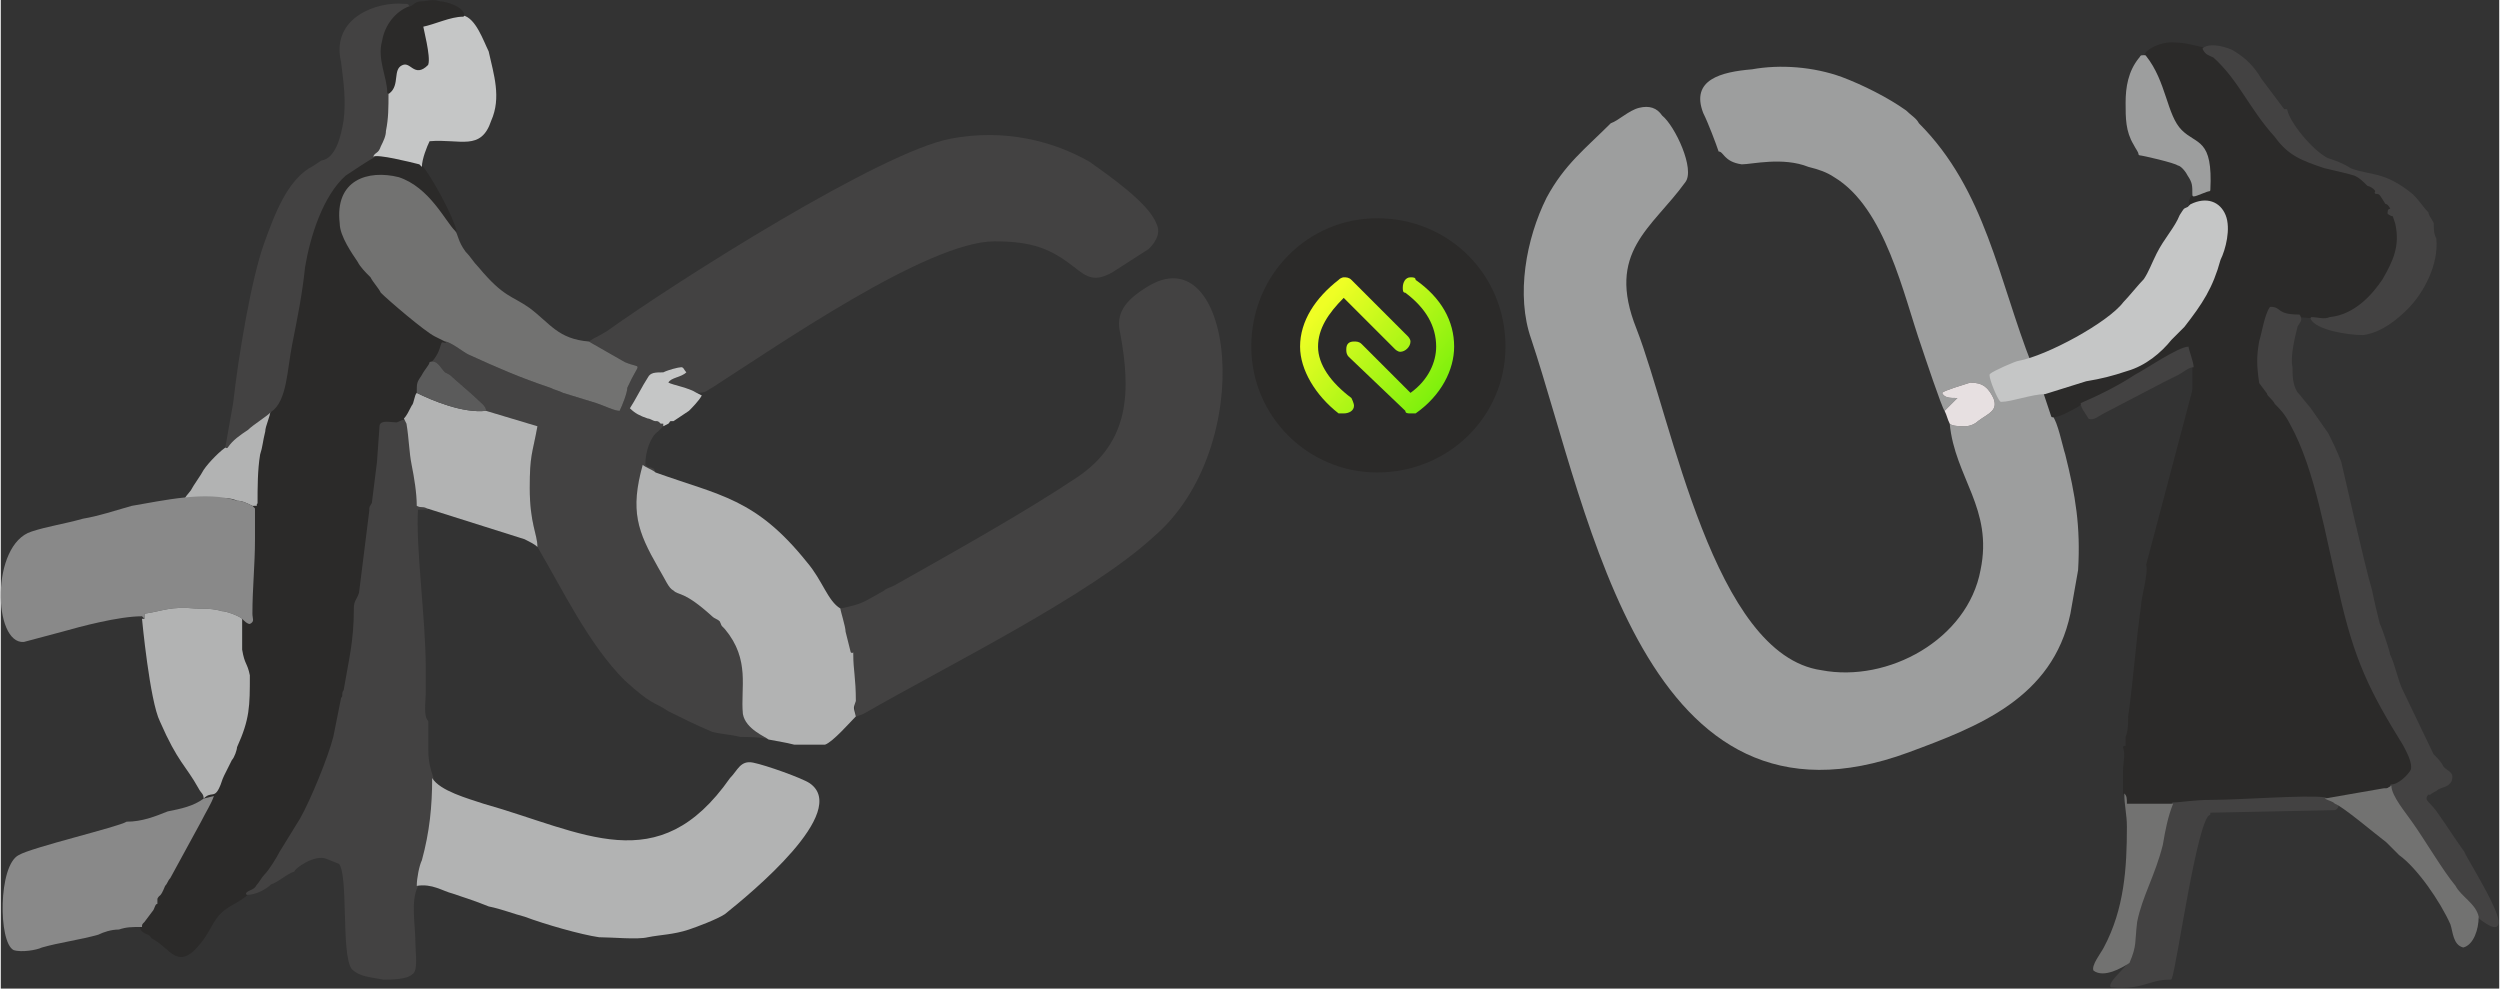 <?xml version="1.0" encoding="UTF-8"?>
<!DOCTYPE svg PUBLIC "-//W3C//DTD SVG 1.1//EN" "http://www.w3.org/Graphics/SVG/1.1/DTD/svg11.dtd">
<!-- Creator: CorelDRAW 2021 (64-Bit) -->
<svg xmlns="http://www.w3.org/2000/svg" xml:space="preserve" width="789px" height="312px" version="1.1" style="shape-rendering:geometricPrecision; text-rendering:geometricPrecision; image-rendering:optimizeQuality; fill-rule:evenodd; clip-rule:evenodd"
viewBox="0 0 9.73 3.85"
 xmlns:xlink="http://www.w3.org/1999/xlink"
 xmlns:xodm="http://www.corel.com/coreldraw/odm/2003">
 <rect x="0" y="0" width="9.73" height="3.85" fill="#333333" stroke="none"/>
 <defs>
  <style type="text/css">
   <![CDATA[
    .str2 {stroke:#C5C6C6;stroke-width:0.01;stroke-linecap:round;stroke-linejoin:round;stroke-miterlimit:22.926}
    .str3 {stroke:#9D9E9E;stroke-width:0.01;stroke-linecap:round;stroke-linejoin:round;stroke-miterlimit:22.926}
    .str1 {stroke:#434242;stroke-width:0.01;stroke-linecap:round;stroke-linejoin:round;stroke-miterlimit:22.926}
    .str0 {stroke:#2B2A29;stroke-width:0.01;stroke-linecap:round;stroke-linejoin:round;stroke-miterlimit:22.926}
    .fil6 {fill:#C5C6C6}
    .fil3 {fill:#B2B3B3}
    .fil0 {fill:#9D9E9E}
    .fil4 {fill:#898989}
    .fil5 {fill:#727271}
    .fil7 {fill:#5B5B5B}
    .fil1 {fill:#434242}
    .fil2 {fill:#2B2A29}
    .fil8 {fill:#E7E0E1}
    .fil9 {fill:#2B2A29;fill-rule:nonzero}
    .fil11 {fill:url(#id0);fill-rule:nonzero}
    .fil10 {fill:url(#id1);fill-rule:nonzero}
   ]]>
  </style>
  <linearGradient id="id0" gradientUnits="userSpaceOnUse" x1="5.14" y1="1.2" x2="5.6" y2="1.59">
   <stop offset="0" style="stop-opacity:1; stop-color:#EFFE25"/>
   <stop offset="1" style="stop-opacity:1; stop-color:#75EF0A"/>
  </linearGradient>
  <linearGradient id="id1" gradientUnits="userSpaceOnUse" xlink:href="#id0" x1="5.14" y1="1.2" x2="5.6" y2="1.59">
  </linearGradient>
 </defs>
 <g id="Layer_x0020_1">
  <path class="fil0" d="M6.69 0.59c0.02,0 0.02,0.04 0.09,0.05 0.04,0 0.16,-0.03 0.26,0.01 0.04,0.01 0.07,0.02 0.1,0.04 0.2,0.12 0.27,0.46 0.34,0.66 0.01,0.03 0.08,0.24 0.09,0.25 0.01,-0.01 0.05,-0.05 0.05,-0.05 -0.03,0 -0.05,0 -0.06,-0.02 0.01,-0.01 0.08,-0.03 0.11,-0.04 0.05,0 0.07,0.02 0.09,0.06 0.02,0.05 -0.02,0.06 -0.06,0.09 -0.01,0.01 -0.03,0.02 -0.05,0.02 -0.02,0 -0.05,0 -0.06,-0.01 0.02,0.21 0.17,0.33 0.12,0.57 -0.05,0.27 -0.36,0.44 -0.62,0.39 -0.42,-0.06 -0.58,-0.97 -0.72,-1.33 -0.12,-0.3 0.06,-0.39 0.19,-0.57 0.04,-0.05 -0.04,-0.22 -0.09,-0.26 -0.02,-0.03 -0.05,-0.04 -0.09,-0.03 -0.04,0.01 -0.08,0.05 -0.11,0.06 -0.1,0.1 -0.18,0.16 -0.25,0.29 -0.08,0.16 -0.12,0.38 -0.06,0.55 0.23,0.69 0.44,1.99 1.47,1.61 0.27,-0.1 0.56,-0.21 0.63,-0.54 0.01,-0.06 0.02,-0.11 0.03,-0.17 0.01,-0.17 -0.01,-0.29 -0.05,-0.45 -0.01,-0.03 -0.03,-0.13 -0.05,-0.15l-0.03 -0.09c-0.05,0 -0.13,0.03 -0.17,0.03 -0.01,-0.01 -0.04,-0.08 -0.04,-0.1 0.01,-0.01 0.1,-0.03 0.12,-0.03 0.01,-0.02 0.02,0.01 0.04,-0.01 -0.13,-0.33 -0.18,-0.68 -0.44,-0.94 -0.01,-0.02 -0.03,-0.03 -0.05,-0.05 -0.07,-0.05 -0.17,-0.1 -0.25,-0.13 -0.11,-0.04 -0.24,-0.05 -0.35,-0.03 -0.12,0.01 -0.24,0.04 -0.19,0.17 0.02,0.04 0.05,0.12 0.06,0.15z"/>
  <path class="fil1" d="M2.36 1.29c-0.05,0.03 -0.04,0.02 -0.07,0.04l0 0 0.14 0.08c0.07,0.03 0.06,-0.01 0.01,0.1 0,0.02 -0.02,0.07 -0.03,0.09 -0.02,0 -0.06,-0.02 -0.09,-0.03l-0.13 -0.04c-0.02,-0.01 -0.03,-0.01 -0.05,-0.02 -0.12,-0.04 -0.21,-0.08 -0.32,-0.13 -0.02,-0.01 -0.07,-0.05 -0.09,-0.05 -0.03,-0.01 -0.01,0.02 -0.05,0.07 0,0 0,0 0,0l-0.01 0.01c0.03,-0.01 0.04,0.02 0.06,0.04 0.02,0.01 0.02,0.01 0.03,0.02l0.08 0.07c0.03,0.03 0.05,0.04 0.05,0.06l0.2 0.06c-0.02,0.11 -0.03,0.11 -0.03,0.24 0,0.14 0.03,0.18 0.03,0.23 0.1,0.17 0.2,0.38 0.34,0.52 0.11,0.1 0.11,0.08 0.17,0.12 0.06,0.03 0.1,0.05 0.17,0.08 0.04,0.01 0.07,0.01 0.11,0.02 0.02,0 0.09,0 0.11,0.01 -0.01,-0.01 -0.09,-0.04 -0.1,-0.1 -0.01,-0.1 0.03,-0.21 -0.07,-0.33 -0.02,-0.02 -0.01,-0.01 -0.02,-0.03 -0.01,-0.01 -0.02,-0.01 -0.03,-0.02 -0.11,-0.1 -0.13,-0.08 -0.15,-0.1 -0.02,-0.01 -0.03,-0.04 -0.06,-0.09 -0.08,-0.14 -0.11,-0.22 -0.06,-0.4 0.01,0.01 0.04,0.02 0.05,0.03 -0.01,-0.02 0,-0.01 -0.02,-0.02 -0.01,0 -0.01,0 -0.02,-0.01 0,-0.05 0.02,-0.11 0.05,-0.13 0.01,-0.01 0.01,-0.01 0.02,-0.02 0,-0.01 0,-0.01 0,-0.01l-0.01 0c-0.01,-0.01 -0.01,-0.01 -0.02,-0.01 -0.01,0 -0.02,-0.01 -0.03,-0.01 -0.03,-0.01 -0.05,-0.02 -0.07,-0.04 0.02,-0.03 0.05,-0.09 0.07,-0.12 0.01,-0.02 0.03,-0.02 0.06,-0.02 0.02,-0.01 0.06,-0.02 0.07,-0.02 0.01,0 0.01,0.01 0.02,0.02 -0.02,0.02 -0.06,0.02 -0.07,0.04 0.02,0.01 0.08,0.02 0.11,0.04 0.04,0 0.04,-0.01 0.06,-0.02 0.25,-0.16 0.84,-0.57 1.1,-0.57 0.15,0 0.22,0.03 0.31,0.1 0.05,0.04 0.08,0.06 0.15,0.02 0.03,-0.02 0.11,-0.07 0.14,-0.09 0.01,-0.01 0.02,-0.02 0.03,-0.04 0.01,-0.02 0.01,-0.04 0,-0.06 -0.03,-0.08 -0.19,-0.19 -0.26,-0.24 -0.14,-0.08 -0.33,-0.13 -0.54,-0.09 -0.27,0.05 -1.06,0.55 -1.34,0.75z"/>
  <path class="fil2 str0" d="M8.54 1.52l-0.18 0.68c0.01,0.03 -0.02,0.13 -0.02,0.16 -0.02,0.14 -0.03,0.29 -0.05,0.43 0,0.02 0,0.06 -0.01,0.08 0,0.01 0,0.02 0,0.02 0,0.02 0,0 0,0.01 0,0.01 0,0.01 -0.01,0.01 0.01,0.03 0,0.06 0,0.09l0 0.06 0 0.03c0.01,0.01 0.01,0.02 0.01,0.04 0.06,0 0.12,0 0.18,0 0.03,0 0.08,-0.01 0.15,-0.01 0.11,0 0.37,-0.02 0.44,-0.01l0.23 -0.04c0.02,0 0.01,0 0.03,-0.01 0.03,0 0.07,-0.04 0.08,-0.06 0.01,-0.03 -0.02,-0.08 -0.03,-0.1 -0.13,-0.21 -0.19,-0.33 -0.25,-0.6 -0.05,-0.2 -0.09,-0.47 -0.19,-0.65 -0.02,-0.04 -0.04,-0.06 -0.06,-0.08 -0.01,-0.02 -0.03,-0.03 -0.03,-0.04l-0.03 -0.04c-0.02,-0.02 0,-0.01 -0.03,-0.02l-0.1 0.01c-0.03,0 -0.02,0 -0.05,0 -0.03,0 -0.05,0 -0.07,0.01 0,0 0,0.01 0,0.02l-0.01 0.01z"/>
  <path class="fil2 str0" d="M1.05 1.6c0,0.02 -0.02,0.06 -0.02,0.08 -0.01,0.04 -0.01,0.06 -0.02,0.09 -0.01,0.06 -0.01,0.13 -0.01,0.19 -0.01,0.01 0.01,0.01 -0.02,0.01l0.01 0.01c0,0.04 0,0.08 0,0.12 0,0.08 0,0.16 -0.01,0.23 0,0.02 0,0.04 0,0.06 0,0.02 0.01,0.03 -0.01,0.04 -0.01,0 -0.02,-0.01 -0.03,-0.02 0,0 0,0.1 0,0.12 0,0.02 0.01,0.04 0.01,0.05 0,0.01 0,0.03 0.01,0.03 0,0.01 0.01,0.02 0.01,0.02 0,0.12 0,0.17 -0.05,0.28 0,0.01 -0.01,0.04 -0.02,0.05 -0.01,0.02 -0.02,0.04 -0.03,0.06 -0.01,0.02 -0.01,0.03 -0.02,0.05 -0.02,0.04 -0.03,0.01 -0.06,0.04l0.04 -0.01c-0.01,0.03 -0.03,0.06 -0.05,0.1l-0.12 0.22c-0.01,0.01 -0.01,0.02 -0.02,0.03 -0.02,0.05 -0.02,0.03 -0.03,0.05 0,0.01 0,0 0,0.02 -0.01,0 -0.01,0.02 -0.02,0.03l-0.03 0.04c-0.01,0.01 -0.01,0.01 -0.01,0.02 0.01,0.01 -0.01,-0.01 0,0.01 0.02,0.02 0.03,0.01 0.04,0.03 0.08,0.04 0.1,0.14 0.2,0 0.04,-0.06 0.04,-0.09 0.11,-0.13 0.02,-0.01 0.05,-0.03 0.06,-0.04 0.01,-0.01 0.03,-0.01 0.04,-0.03 0.01,-0.01 0.02,-0.03 0.03,-0.04 0.02,-0.02 0.05,-0.07 0.06,-0.09l0.08 -0.13c0.04,-0.07 0.11,-0.24 0.13,-0.32l0.03 -0.15c0.01,-0.01 0,-0.02 0.01,-0.03 0.02,-0.12 0.04,-0.19 0.04,-0.32 0,-0.03 0.01,-0.03 0.02,-0.06l0.04 -0.32c0,-0.02 0,-0.01 0.01,-0.03l0.02 -0.16 0.01 -0.14c0,-0.02 0.04,-0.01 0.06,-0.01 0.01,0 0.02,-0.01 0.03,-0.01l0.01 0.01 -0.01 -0.02c0.01,-0.01 0.02,-0.03 0.03,-0.05 0.01,-0.01 0.01,-0.04 0.02,-0.05 0,-0.04 0,-0.04 0.02,-0.07 0.01,-0.02 0.03,-0.04 0.03,-0.05l0.01 -0.01c0,0 0,0 0,0 0.04,-0.05 0.02,-0.08 0.05,-0.07l-0.04 -0.02c-0.04,-0.02 -0.18,-0.14 -0.21,-0.17 -0.01,-0.02 -0.03,-0.04 -0.04,-0.06 -0.02,-0.02 -0.04,-0.04 -0.05,-0.06 -0.02,-0.03 -0.07,-0.1 -0.07,-0.15 -0.02,-0.17 0.11,-0.21 0.23,-0.18 0.12,0.04 0.18,0.17 0.22,0.21 -0.01,-0.05 -0.1,-0.22 -0.14,-0.26 -0.04,-0.01 -0.16,-0.04 -0.18,-0.03 -0.02,0.01 -0.08,0.05 -0.11,0.07 -0.09,0.08 -0.14,0.24 -0.16,0.36 -0.01,0.1 -0.03,0.2 -0.05,0.3 -0.02,0.1 -0.02,0.22 -0.08,0.26z"/>
  <path class="fil1" d="M4.19 1.86c-0.21,0.14 -0.48,0.29 -0.71,0.42 -0.02,0.01 -0.03,0.01 -0.04,0.02 -0.09,0.05 -0.08,0.05 -0.17,0.07 0,0 0.06,0.41 0.06,0.42 0.01,0 0,0 0.03,-0.01 0.33,-0.19 0.88,-0.46 1.13,-0.69 0.41,-0.35 0.31,-1.19 -0.03,-0.97 -0.08,0.05 -0.12,0.1 -0.1,0.18 0.04,0.22 0.04,0.42 -0.17,0.56z"/>
  <path class="fil2 str0" d="M8.35 0.22c0.08,0.1 0.08,0.23 0.14,0.29 0.06,0.06 0.12,0.03 0.11,0.23 -0.01,0 -0.05,0.02 -0.06,0.02 -0.01,0.01 -0.02,0.03 -0.01,0.04 0.06,-0.03 0.11,-0.01 0.13,0.04 0.02,0.05 0,0.13 -0.02,0.17 -0.03,0.11 -0.07,0.17 -0.14,0.26 -0.02,0.02 -0.03,0.03 -0.05,0.05 -0.04,0.05 -0.1,0.1 -0.17,0.12 -0.06,0.02 -0.1,0.03 -0.16,0.04l-0.16 0.05 0.03 0.09c0.02,0 0.04,-0.01 0.06,-0.02 0.02,-0.01 0.04,-0.02 0.05,-0.03 0.07,-0.03 0.15,-0.07 0.21,-0.11 0.04,-0.02 0.17,-0.11 0.21,-0.11 0,0.01 0.02,0.06 0.02,0.08 0,0.03 0,0.06 0,0.09l0.01 -0.01c0,-0.01 0,-0.02 0,-0.02 0.02,-0.01 0.04,-0.01 0.07,-0.01 0.03,0 0.02,0 0.05,0l0.1 -0.01c0.03,0.01 0.01,0 0.03,0.02 -0.01,-0.07 -0.01,-0.1 0,-0.16 0.01,-0.03 0.02,-0.1 0.04,-0.13 0.04,0 0.02,0.03 0.11,0.03l0.12 0.01c0.1,-0.01 0.17,-0.09 0.21,-0.15 0.04,-0.07 0.07,-0.13 0.05,-0.22 0,0 -0.01,-0.03 -0.01,-0.03 -0.01,-0.02 0.01,0.01 -0.02,-0.01 0,-0.03 0.02,0.01 0.01,-0.02 0,0 -0.01,-0.02 -0.02,-0.02 -0.02,-0.03 -0.02,-0.04 -0.04,-0.04 0.01,-0.01 -0.02,-0.03 -0.03,-0.03 -0.02,-0.02 -0.03,-0.03 -0.05,-0.04 -0.03,-0.01 -0.08,-0.02 -0.12,-0.03 -0.09,-0.03 -0.14,-0.05 -0.19,-0.12 -0.1,-0.11 -0.14,-0.22 -0.24,-0.31 -0.02,-0.01 -0.03,-0.01 -0.04,-0.03 -0.05,-0.01 -0.07,-0.02 -0.13,-0.02 -0.03,0 -0.09,0.02 -0.1,0.05z"/>
  <path class="fil1 str1" d="M0.96 3.48c0.03,0 0.07,-0.02 0.09,-0.04 0.03,-0.01 0.06,-0.04 0.09,-0.05 0,-0.01 0.08,-0.07 0.13,-0.05l0.05 0.02c0.04,0.04 0.01,0.35 0.05,0.41 0.03,0.03 0.07,0.03 0.12,0.04 0.03,0 0.09,0 0.11,-0.02 0.02,-0.01 0.01,-0.08 0.01,-0.11 0,-0.08 -0.02,-0.17 0.01,-0.23 0,-0.03 0.01,-0.08 0.02,-0.1 0.01,-0.03 0.02,-0.07 0.02,-0.1 0.01,-0.06 0.02,-0.15 0.02,-0.22 -0.01,-0.03 -0.02,-0.06 -0.02,-0.11 0,-0.03 0,-0.09 0,-0.11 -0.02,-0.02 -0.01,-0.08 -0.01,-0.11 0,-0.03 0,-0.06 0,-0.1 0,-0.19 -0.04,-0.47 -0.03,-0.62l0.04 0c-0.02,-0.01 -0.02,0 -0.04,-0.01 0,-0.05 -0.01,-0.11 -0.02,-0.16 -0.01,-0.05 -0.01,-0.1 -0.02,-0.16l-0.01 -0.01c-0.01,0 -0.02,0.01 -0.03,0.01 -0.02,0 -0.06,-0.01 -0.06,0.01l-0.01 0.14 -0.02 0.16c-0.01,0.02 -0.01,0.01 -0.01,0.03l-0.04 0.32c-0.01,0.03 -0.02,0.03 -0.02,0.06 0,0.13 -0.02,0.2 -0.04,0.32 -0.01,0.01 0,0.02 -0.01,0.03l-0.03 0.15c-0.02,0.08 -0.09,0.25 -0.13,0.32l-0.08 0.13c-0.01,0.02 -0.04,0.07 -0.06,0.09 -0.01,0.01 -0.02,0.03 -0.03,0.04 -0.01,0.02 -0.03,0.02 -0.04,0.03z"/>
  <path class="fil3" d="M1.68 3.03c0,0.11 -0.01,0.21 -0.04,0.32 -0.01,0.02 -0.02,0.07 -0.02,0.1 0.06,-0.01 0.1,0.02 0.14,0.03 0.06,0.02 0.09,0.03 0.14,0.05 0.05,0.01 0.1,0.03 0.14,0.04 0.08,0.03 0.22,0.07 0.29,0.08 0.05,0 0.15,0.01 0.19,0 0.05,-0.01 0.1,-0.01 0.16,-0.03 0.03,-0.01 0.11,-0.04 0.14,-0.06 0.1,-0.08 0.49,-0.4 0.33,-0.51 -0.03,-0.02 -0.17,-0.07 -0.22,-0.08 -0.05,-0.01 -0.06,0.03 -0.09,0.06 -0.28,0.4 -0.57,0.21 -0.96,0.1 -0.06,-0.02 -0.17,-0.05 -0.2,-0.1z"/>
  <path class="fil3" d="M0.88 1.74c-0.02,0.01 -0.07,0.06 -0.09,0.09 -0.01,0.02 -0.04,0.06 -0.05,0.08 -0.06,0.07 0,0.02 0.11,0.03 0.03,0 0.05,0 0.07,0.01 0.02,0 0.04,0.01 0.06,0.02 0.03,0 0.01,0 0.02,-0.01 0,-0.06 0,-0.13 0.01,-0.19 0.01,-0.03 0.01,-0.05 0.02,-0.09 0,-0.02 0.02,-0.06 0.02,-0.08 -0.02,0.02 -0.07,0.05 -0.09,0.07 -0.03,0.02 -0.06,0.04 -0.08,0.07z"/>
  <path class="fil3" d="M2.99 2.88c0.05,0.01 0.06,0.01 0.1,0.02 0.02,0 0.1,0 0.12,0 0.03,-0.01 0.1,-0.09 0.12,-0.11 -0.01,-0.04 -0.01,-0.03 0,-0.06 0,-0.09 -0.01,-0.12 -0.01,-0.18 0,-0.02 0,0 -0.01,-0.01l-0.02 -0.08c0,-0.02 -0.02,-0.08 -0.02,-0.09 -0.05,-0.03 -0.07,-0.11 -0.13,-0.18 -0.2,-0.25 -0.34,-0.26 -0.59,-0.35 -0.01,-0.01 -0.04,-0.02 -0.05,-0.03 -0.05,0.18 -0.02,0.26 0.06,0.4 0.03,0.05 0.04,0.08 0.06,0.09 0.02,0.02 0.04,0 0.15,0.1 0.01,0.01 0.02,0.01 0.03,0.02 0.01,0.02 0,0.01 0.02,0.03 0.1,0.12 0.06,0.23 0.07,0.33 0.01,0.06 0.09,0.09 0.1,0.1z"/>
  <path class="fil4" d="M0.09 2.5c0.04,-0.01 0.11,-0.03 0.15,-0.04 0.07,-0.02 0.22,-0.06 0.31,-0.06 0,0 0,0 0.01,0.01l0 -0.02c0.07,-0.01 0.1,-0.03 0.2,-0.02 0.03,0 0.07,0 0.1,0.01 0.02,0 0.07,0.02 0.08,0.03 0.01,0.01 0.02,0.02 0.03,0.02 0.02,-0.01 0.01,-0.02 0.01,-0.04 0,-0.1 0.01,-0.19 0.01,-0.29 0,-0.04 0,-0.08 0,-0.12l-0.01 -0.01c-0.02,-0.01 -0.04,-0.02 -0.06,-0.02 -0.12,-0.04 -0.29,0 -0.41,0.02 -0.07,0.02 -0.13,0.04 -0.19,0.05 -0.07,0.02 -0.14,0.03 -0.2,0.05 -0.16,0.05 -0.15,0.44 -0.03,0.43z"/>
  <path class="fil5" d="M1.73 1.33c0.02,0 0.07,0.04 0.09,0.05 0.11,0.05 0.2,0.09 0.32,0.13 0.02,0.01 0.03,0.01 0.05,0.02l0.13 0.04c0.03,0.01 0.07,0.03 0.09,0.03 0.01,-0.02 0.03,-0.07 0.03,-0.09 0.05,-0.11 0.06,-0.07 -0.01,-0.1l-0.14 -0.08c-0.12,-0.01 -0.15,-0.07 -0.23,-0.13 -0.07,-0.05 -0.1,-0.04 -0.2,-0.16 -0.02,-0.02 -0.03,-0.04 -0.05,-0.06 -0.03,-0.04 -0.03,-0.07 -0.04,-0.08 -0.04,-0.04 -0.1,-0.17 -0.22,-0.21 -0.12,-0.03 -0.25,0.01 -0.23,0.18 0,0.05 0.05,0.12 0.07,0.15 0.01,0.02 0.03,0.04 0.05,0.06 0.01,0.02 0.03,0.04 0.04,0.06 0.03,0.03 0.17,0.15 0.21,0.17l0.04 0.02z"/>
  <path class="fil1 str1" d="M8.8 1.49l0.03 0.04c0,0.01 0.02,0.02 0.03,0.04 0.02,0.02 0.04,0.04 0.06,0.08 0.1,0.18 0.14,0.45 0.19,0.65 0.06,0.27 0.12,0.39 0.25,0.6 0.01,0.02 0.04,0.07 0.03,0.1 -0.01,0.02 -0.05,0.06 -0.08,0.06 0,0.04 0.06,0.11 0.08,0.14 0.05,0.07 0.12,0.19 0.17,0.25 0.02,0.04 0.08,0.07 0.09,0.12 0.19,0.15 -0.05,-0.22 -0.06,-0.25 -0.05,-0.07 -0.06,-0.09 -0.11,-0.16 -0.03,-0.04 -0.05,-0.04 -0.03,-0.07 0,0 0.01,0 0.01,0 0.01,-0.01 0.02,-0.01 0.03,-0.02 0.02,-0.01 0.04,-0.01 0.05,-0.03 0.01,-0.03 -0.01,-0.03 -0.03,-0.05 -0.01,-0.02 -0.02,-0.03 -0.04,-0.05l-0.12 -0.25c-0.02,-0.04 -0.03,-0.1 -0.05,-0.14 0,-0.01 -0.03,-0.1 -0.04,-0.12 -0.01,-0.04 -0.02,-0.08 -0.03,-0.13 -0.03,-0.1 -0.11,-0.46 -0.12,-0.5 -0.02,-0.05 -0.03,-0.07 -0.05,-0.11l-0.07 -0.1c-0.01,-0.01 -0.04,-0.05 -0.05,-0.06 -0.02,-0.03 -0.02,-0.07 -0.02,-0.1 -0.01,-0.04 0.01,-0.12 0.02,-0.16 0.01,-0.02 0.02,-0.02 0.01,-0.04 -0.09,0 -0.07,-0.03 -0.11,-0.03 -0.02,0.03 -0.03,0.1 -0.04,0.13 -0.01,0.06 -0.01,0.09 0,0.16z"/>
  <path class="fil1 str1" d="M1.25 0.63l-0.03 0.02c-0.1,0.05 -0.15,0.19 -0.19,0.3 -0.05,0.14 -0.1,0.44 -0.12,0.62 -0.01,0.06 -0.02,0.11 -0.03,0.17 0.02,-0.03 0.05,-0.05 0.08,-0.07 0.02,-0.02 0.07,-0.05 0.09,-0.07 0.06,-0.04 0.06,-0.16 0.08,-0.26 0.02,-0.1 0.04,-0.2 0.05,-0.3 0.02,-0.12 0.07,-0.28 0.16,-0.36 0.03,-0.02 0.09,-0.06 0.11,-0.07 0.01,-0.02 0.02,-0.01 0.03,-0.04 0.01,-0.02 0.02,-0.04 0.02,-0.06 0.01,-0.05 0.01,-0.09 0.01,-0.15 0,-0.06 -0.04,-0.13 -0.02,-0.2 0.01,-0.06 0.05,-0.11 0.1,-0.13 -0.01,-0.01 0,-0.01 -0.02,-0.01 -0.1,-0.01 -0.28,0.05 -0.24,0.22 0.01,0.08 0.02,0.15 0.01,0.23 -0.01,0.06 -0.03,0.15 -0.09,0.16z"/>
  <path class="fil4" d="M0.79 3.11l0 0c-0.04,0.03 -0.09,0.04 -0.14,0.05 -0.05,0.02 -0.1,0.04 -0.16,0.04 -0.03,0.02 -0.37,0.1 -0.42,0.13 -0.08,0.04 -0.08,0.34 -0.02,0.37 0.03,0.01 0.09,0 0.11,-0.01 0.07,-0.02 0.15,-0.03 0.22,-0.05 0.02,-0.01 0.05,-0.02 0.08,-0.02 0.03,-0.01 0.05,-0.01 0.09,-0.01 0,-0.01 0,-0.01 0.01,-0.02l0.03 -0.04c0.01,-0.01 0.01,-0.03 0.02,-0.03 0,-0.02 0,-0.01 0,-0.02 0.01,-0.02 0.01,0 0.03,-0.05 0.01,-0.01 0.01,-0.02 0.02,-0.03l0.12 -0.22c0.02,-0.04 0.04,-0.07 0.05,-0.1l-0.04 0.01z"/>
  <path class="fil3" d="M0.56 2.41l-0.01 0c0,0 0.03,0.32 0.07,0.4 0.07,0.16 0.1,0.17 0.15,0.26 0.01,0.02 0.02,0.02 0.02,0.04l0 0c0.03,-0.03 0.04,0 0.06,-0.04 0.01,-0.02 0.01,-0.03 0.02,-0.05 0.01,-0.02 0.02,-0.04 0.03,-0.06 0.01,-0.01 0.02,-0.04 0.02,-0.05 0.05,-0.11 0.05,-0.16 0.05,-0.28 -0.01,-0.05 -0.02,-0.04 -0.03,-0.1 0,-0.02 0,-0.12 0,-0.12 -0.01,-0.01 -0.06,-0.03 -0.08,-0.03 -0.03,-0.01 -0.07,-0.01 -0.1,-0.01 -0.1,-0.01 -0.13,0.01 -0.2,0.02l0 0.02z"/>
  <path class="fil6 str2" d="M8.53 0.8l-0.01 0.01c-0.02,0.01 -0.01,0 -0.03,0.03 -0.02,0.05 -0.06,0.09 -0.09,0.15 -0.02,0.04 -0.03,0.07 -0.05,0.1 -0.02,0.02 -0.06,0.07 -0.08,0.09 -0.06,0.08 -0.3,0.21 -0.41,0.23 -0.01,0 -0.1,0.04 -0.11,0.05 0,0.02 0.03,0.09 0.04,0.1 0.04,0 0.12,-0.03 0.17,-0.03l0.16 -0.05c0.06,-0.01 0.1,-0.02 0.16,-0.04 0.07,-0.02 0.13,-0.07 0.17,-0.12 0.02,-0.02 0.03,-0.03 0.05,-0.05 0.07,-0.09 0.11,-0.15 0.14,-0.26 0.02,-0.04 0.04,-0.12 0.02,-0.17 -0.02,-0.05 -0.07,-0.07 -0.13,-0.04z"/>
  <path class="fil3" d="M1.58 1.65c0.01,0.06 0.01,0.11 0.02,0.16 0.01,0.05 0.02,0.11 0.02,0.16 0.02,0.01 0.02,0 0.04,0.01l0.38 0.12c0.02,0.01 0.04,0.02 0.05,0.03 0,-0.05 -0.03,-0.09 -0.03,-0.23 0,-0.13 0.01,-0.13 0.03,-0.24l-0.2 -0.06c-0.09,0.01 -0.21,-0.04 -0.27,-0.07 -0.01,0.01 -0.01,0.04 -0.02,0.05 -0.01,0.02 -0.02,0.04 -0.03,0.05l0.01 0.02z"/>
  <path class="fil6" d="M1.51 0.36c0,0.06 0,0.1 -0.01,0.15 0,0.02 -0.01,0.04 -0.02,0.06 -0.01,0.03 -0.02,0.02 -0.03,0.04 0.02,-0.01 0.14,0.02 0.18,0.03l0.01 0.01c0,-0.03 0.02,-0.08 0.03,-0.1 0.12,-0.01 0.2,0.04 0.24,-0.08 0.04,-0.09 0.01,-0.18 -0.01,-0.27 -0.02,-0.04 -0.05,-0.13 -0.1,-0.14 -0.05,0 -0.11,0.03 -0.16,0.04 0,0.01 0.03,0.12 0.02,0.15 -0.05,0.05 -0.06,-0.02 -0.1,0 -0.04,0.02 -0.01,0.08 -0.05,0.11z"/>
  <path class="fil1 str1" d="M8.58 0.19c0.01,0.02 0.02,0.02 0.04,0.03 0.1,0.09 0.14,0.2 0.24,0.31 0.05,0.07 0.1,0.09 0.19,0.12 0.04,0.01 0.09,0.02 0.12,0.03 0.02,0.01 0.03,0.02 0.05,0.04 0.01,0 0.04,0.02 0.03,0.03 0.02,0 0.02,0.01 0.04,0.04 0.01,0 0.02,0.02 0.02,0.02 0.01,0.03 -0.01,-0.01 -0.01,0.02 0.03,0.02 0.01,-0.01 0.02,0.01 0,0 0.01,0.03 0.01,0.03 0.02,0.09 -0.01,0.15 -0.05,0.22 -0.04,0.06 -0.11,0.14 -0.21,0.15 -0.02,0.01 -0.05,0 -0.07,0 0.02,0.04 0.14,0.06 0.2,0.06 0.07,-0.01 0.13,-0.06 0.17,-0.1 0.06,-0.06 0.12,-0.17 0.11,-0.27 -0.01,-0.02 -0.01,-0.04 -0.01,-0.06 -0.01,-0.02 -0.02,-0.03 -0.02,-0.04 -0.02,-0.02 -0.03,-0.04 -0.06,-0.07 -0.11,-0.09 -0.16,-0.07 -0.24,-0.1 -0.03,-0.02 -0.06,-0.03 -0.09,-0.04 -0.06,-0.03 -0.15,-0.14 -0.16,-0.19 -0.01,0 -0.01,0 -0.01,0l-0.09 -0.12c-0.03,-0.05 -0.06,-0.08 -0.11,-0.11 -0.02,-0.01 -0.08,-0.03 -0.11,-0.01z"/>
  <path class="fil1 str1" d="M8.46 3.13c-0.02,0.05 -0.03,0.1 -0.04,0.16 -0.03,0.12 -0.08,0.2 -0.1,0.3 -0.01,0.08 0,0.09 -0.03,0.16 -0.02,0.03 -0.07,0.07 -0.07,0.09 0.13,0.01 0.14,-0.03 0.23,-0.03 0.02,-0.05 0.1,-0.63 0.15,-0.64l0 -0.01 0.49 -0.01c0.03,-0.02 -0.02,-0.03 -0.04,-0.04 -0.07,-0.01 -0.33,0.01 -0.44,0.01 -0.07,0 -0.12,0.01 -0.15,0.01z"/>
  <path class="fil5" d="M9.05 3.11c0.02,0.01 0.03,0.01 0.04,0.02 0.03,0.01 0.16,0.12 0.2,0.15 0.01,0.01 0.04,0.04 0.05,0.05 0.07,0.05 0.16,0.18 0.2,0.27 0.01,0.03 0.01,0.08 0.05,0.09 0.04,-0.01 0.06,-0.07 0.06,-0.12 -0.01,-0.05 -0.07,-0.08 -0.09,-0.12 -0.05,-0.06 -0.12,-0.18 -0.17,-0.25 -0.02,-0.03 -0.08,-0.1 -0.08,-0.14 -0.02,0.01 -0.01,0.01 -0.03,0.01l-0.23 0.04z"/>
  <path class="fil5" d="M8.19 3.69c-0.01,0.02 -0.05,0.07 -0.04,0.09 0.04,0.03 0.11,-0.01 0.14,-0.03 0.03,-0.07 0.02,-0.08 0.03,-0.16 0.02,-0.1 0.07,-0.18 0.1,-0.3 0.01,-0.06 0.02,-0.11 0.04,-0.16 -0.06,0 -0.12,0 -0.18,0 0,-0.02 0,-0.03 -0.01,-0.04 0,0.05 0.01,0.08 0.01,0.13 0,0.16 -0.01,0.32 -0.09,0.47z"/>
  <path class="fil0 str3" d="M8.33 0.6c0.01,0 0.14,0.03 0.15,0.04 0.01,0 0.03,0.02 0.04,0.04 0.02,0.03 0.02,0.04 0.02,0.08 0.01,0 0.05,-0.02 0.06,-0.02 0.01,-0.2 -0.05,-0.17 -0.11,-0.23 -0.06,-0.06 -0.06,-0.19 -0.14,-0.29 -0.02,0 -0.01,0 -0.02,0.01 -0.04,0.05 -0.05,0.11 -0.05,0.17 0,0.06 0,0.11 0.03,0.16 0.01,0.02 0.02,0.03 0.02,0.04z"/>
  <path class="fil2 str0" d="M1.59 0.03c-0.05,0.02 -0.09,0.07 -0.1,0.13 -0.02,0.07 0.02,0.14 0.02,0.2 0.04,-0.03 0.01,-0.09 0.05,-0.11 0.04,-0.02 0.05,0.05 0.1,0 0.01,-0.03 -0.02,-0.14 -0.02,-0.15 0.05,-0.01 0.11,-0.04 0.16,-0.04 0,-0.03 -0.07,-0.05 -0.09,-0.05 -0.03,-0.01 -0.05,0 -0.07,0 -0.03,0 -0.03,0.02 -0.05,0.02z"/>
  <path class="fil1" d="M8.1 1.57c0,0.02 0.02,0.04 0.03,0.06 0.02,0.01 0.04,-0.01 0.06,-0.02l0.23 -0.12c0.02,-0.01 0.04,-0.02 0.06,-0.03 0.02,-0.01 0.04,-0.03 0.06,-0.03 0,-0.02 -0.02,-0.07 -0.02,-0.08 -0.04,0 -0.17,0.09 -0.21,0.11 -0.06,0.04 -0.14,0.08 -0.21,0.11z"/>
  <path class="fil6" d="M2.58 1.66l0.02 -0.01c0.01,-0.01 0,-0.01 0.02,-0.01l0.06 -0.04c0.01,-0.01 0.04,-0.04 0.05,-0.06 0,0 0,0 0,0l-0.02 -0.01c-0.03,-0.02 -0.09,-0.03 -0.11,-0.04 0.01,-0.02 0.05,-0.02 0.07,-0.04 -0.01,-0.01 -0.01,-0.02 -0.02,-0.02 -0.01,0 -0.05,0.01 -0.07,0.02 -0.03,0 -0.05,0 -0.06,0.02 -0.02,0.03 -0.05,0.09 -0.07,0.12 0.02,0.02 0.04,0.03 0.07,0.04 0.01,0 0.02,0.01 0.03,0.01 0.01,0 0.01,0 0.02,0.01l0.01 0c0,0 0,0 0,0.01z"/>
  <path class="fil7" d="M1.62 1.53c0.06,0.03 0.18,0.08 0.27,0.07 0,-0.02 -0.02,-0.03 -0.05,-0.06l-0.08 -0.07c-0.01,-0.01 -0.01,-0.01 -0.03,-0.02 -0.02,-0.02 -0.03,-0.05 -0.06,-0.04 0,0.01 -0.02,0.03 -0.03,0.05 -0.02,0.03 -0.02,0.03 -0.02,0.07z"/>
  <path class="fil8" d="M7.57 1.6c0.01,0.02 0.01,0.03 0.02,0.05 0.01,0.01 0.04,0.01 0.06,0.01 0.02,0 0.04,-0.01 0.05,-0.02 0.04,-0.03 0.08,-0.04 0.06,-0.09 -0.02,-0.04 -0.04,-0.06 -0.09,-0.06 -0.03,0.01 -0.1,0.03 -0.11,0.04 0.01,0.02 0.03,0.02 0.06,0.02 0,0 -0.04,0.04 -0.05,0.05z"/>
  <path class="fil9" d="M5.36 1.84c0.28,0 0.5,-0.22 0.5,-0.49 0,-0.28 -0.22,-0.5 -0.5,-0.5 -0.27,0 -0.49,0.22 -0.49,0.5 0,0.27 0.22,0.49 0.49,0.49z"/>
  <g id="_2207156622080">
   <path id="Path_7392" class="fil10" d="M5.49 1.61c0,0 0,0 0,0 -0.01,0 -0.02,0 -0.02,-0.01l-0.22 -0.21c-0.01,-0.01 -0.01,-0.02 -0.01,-0.03 0,-0.02 0.01,-0.03 0.03,-0.03 0.01,0 0.02,0 0.03,0.01l0.19 0.19c0.07,-0.05 0.1,-0.12 0.1,-0.18 0,-0.08 -0.04,-0.15 -0.12,-0.21 -0.01,0 -0.01,-0.01 -0.01,-0.02 0,-0.02 0.01,-0.04 0.03,-0.04 0.01,0 0.02,0 0.02,0.01 0.1,0.07 0.15,0.16 0.15,0.26 0,0.09 -0.05,0.19 -0.15,0.26 0,0 -0.01,0 -0.02,0 0,0 0,0 0,0m0 0l0 0 0 0z" data-name="Path 7392"/>
   <path id="Path_7393" class="fil11" d="M5.23 1.61c0,0 0,0 0,0 0,0 -0.01,0 -0.02,0 -0.09,-0.07 -0.15,-0.17 -0.15,-0.26 0,-0.1 0.06,-0.19 0.15,-0.26 0.01,-0.01 0.02,-0.01 0.02,-0.01 0.01,0 0.02,0 0.03,0.01l0.22 0.22c0,0 0.01,0.01 0.01,0.02 0,0.02 -0.02,0.04 -0.04,0.04 -0.01,0 -0.02,-0.01 -0.02,-0.01l-0.2 -0.2c-0.06,0.06 -0.1,0.12 -0.1,0.19 0,0.07 0.05,0.14 0.13,0.2 0,0 0.01,0.02 0.01,0.03 0,0.02 -0.02,0.03 -0.04,0.03 0,0 0,0 0,0m0 0l0 0 0 0z" data-name="Path 7393"/>
  </g>
 </g>
</svg>

